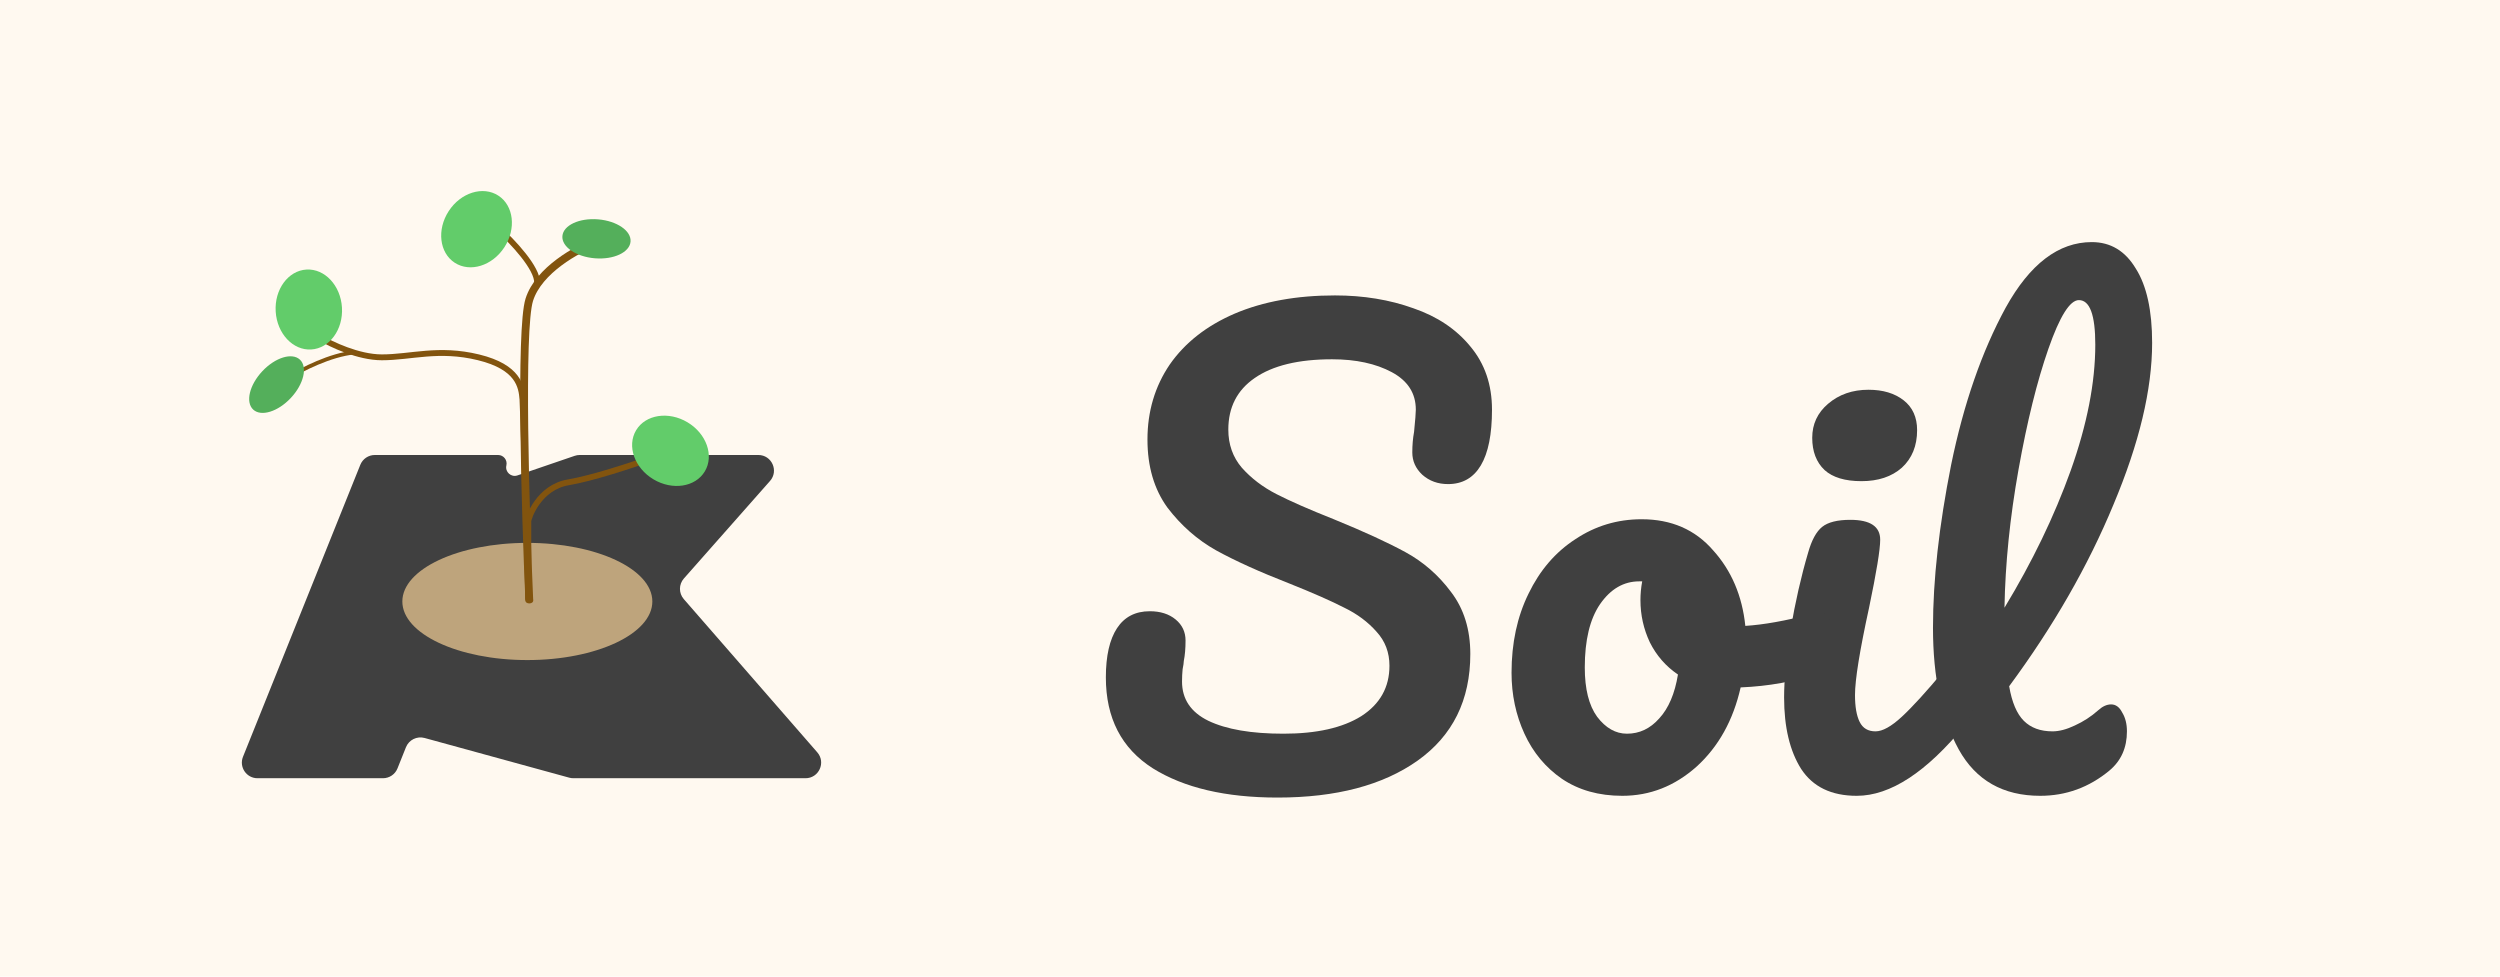 <svg fill="none" height="500" viewBox="0 0 1280 500" width="1280" xmlns="http://www.w3.org/2000/svg"><path d="m0 0h1280v500h-1280z" fill="#fff9f0"/><path d="m184.484 237.971c1.218-3.031 4.156-5.017 7.423-5.017h63.106c2.807 0 4.884 2.611 4.253 5.346-.77 3.337 2.426 6.22 5.666 5.112l29.309-10.027c.834-.285 1.709-.431 2.59-.431h91.43c6.891 0 10.558 8.131 5.996 13.296l-44.112 49.945c-2.658 3.009-2.673 7.523-.036 10.55l68.344 78.454c4.51 5.177.833 13.255-6.032 13.255h-118.843c-.716 0-1.428-.096-2.117-.285l-74.07-20.324c-3.925-1.077-8.033.965-9.545 4.744l-4.334 10.836c-1.215 3.037-4.157 5.029-7.428 5.029h-64.248c-5.665 0-9.535-5.726-7.423-10.983z" fill="#404040"/><ellipse cx="270" cy="307.954" fill="#bea47c" rx="64" ry="30"/><ellipse cx="2" cy="1.5" fill="#82540e" rx="2" ry="1.5" transform="matrix(1 0 0 -1 269 308.954)"/><g stroke="#82540e"><path d="m271 307.454c-2-45-4.8-138.8 0-154s24.667-26 34-29.5" stroke-width="4"/><g stroke-width="3"><path d="m270.5 306.954c0-12.667 0-38.4 0-40 0-2 5.5-17.5 20.5-20 12-2 32.667-8.833 41.5-12"/><path d="m270.5 306.954c-.833-32-2.6-97.3-3-102.5-.5-6.5-2-16.5-22.5-21.5s-34.5 0-49.5 0c-12 0-26-6.667-31.5-10"/><path d="m275 144.954c.4-7.6-12.833-21.5-19.5-27.5"/></g><path d="m181.5 180.454c-12.4 1.2-27.167 8.833-33 12.5" stroke-width="2"/></g><ellipse cx="244" cy="117.454" fill="#62cc6a" rx="17" ry="20.5" transform="matrix(.838 .545 -.545 .838 103.532 -114.063)"/><ellipse cx="305.255" cy="122.345" fill="#54af5b" rx="17.5" ry="10" transform="matrix(.997 .081 -.081 .997 10.964 -24.426)"/><ellipse cx="158.207" cy="158.443" fill="#62cc6a" rx="17" ry="20.5" transform="matrix(.998 -.06 .06 .998 -9.279 9.842)"/><ellipse cx="141.5" cy="196.954" fill="#54af5b" rx="17.5" ry="10" transform="matrix(.684 -.73 .73 .684 -98.965 165.495)"/><ellipse cx="343.325" cy="231.078" fill="#62cc6a" rx="17" ry="20.5" transform="matrix(.514 -.858 .858 .514 -31.451 406.612)"/><g fill="#404040"><path d="m1074.29 363.654c2.2-2 4.4-3 6.6-3 2.4 0 4.3 1.4 5.7 4.2 1.6 2.6 2.4 5.8 2.4 9.6 0 8.4-3 15.1-9 20.1-10.4 8.6-22.2 12.9-35.4 12.9-19 0-32.9-7.9-41.7-23.7-8.802-16-13.202-36.8-13.202-62.4 0-24.4 3.099-52.2 9.299-83.4 6.403-31.2 15.703-58 27.903-80.4 12.4-22.4 27.1-33.6 44.1-33.6 9.6 0 17.1 4.5 22.5 13.5 5.6 8.8 8.4 21.5 8.4 38.1 0 23.8-6.6 51.4-19.8 82.8-13 31.4-30.8 62.4-53.4 93 1.4 8.2 3.9 14.1 7.5 17.7s8.5 5.4 14.7 5.4c3.4 0 7.2-1 11.4-3 4.4-2 8.4-4.6 12-7.8zm-9.9-210c-4.6 0-9.8 8.3-15.6 24.9s-10.9 37.2-15.3 61.8-6.8 48.2-7.2 70.8c14.2-23.4 25.5-46.8 33.9-70.2 8.4-23.6 12.6-45.1 12.6-64.5 0-15.2-2.8-22.8-8.4-22.8z"/><path d="m953.059 246.354c-8.4 0-14.7-1.9-18.9-5.7-4.2-4-6.3-9.5-6.3-16.5s2.7-12.8 8.1-17.4c5.6-4.8 12.5-7.2 20.7-7.2 7.4 0 13.4 1.8 18 5.4s6.9 8.7 6.9 15.3c0 8-2.6 14.4-7.8 19.2-5.2 4.6-12.1 6.9-20.7 6.9zm-2.4 161.1c-13 0-22.5-4.6-28.5-13.8-5.8-9.2-8.7-21.4-8.7-36.6 0-9 1.1-20.5 3.3-34.5 2.4-14.2 5.4-27.4 9-39.6 1.8-6.4 4.2-10.8 7.2-13.2s7.8-3.6 14.4-3.6c10.2 0 15.3 3.4 15.3 10.2 0 5-1.9 16.6-5.7 34.8-4.8 22-7.2 36.9-7.2 44.7 0 6 .8 10.6 2.4 13.8s4.3 4.8 8.1 4.8c3.6 0 8.1-2.5 13.5-7.5s12.6-12.9 21.6-23.7c2.4-2.8 5.101-4.2 8.101-4.2 2.6 0 4.6 1.2 6 3.6 1.6 2.4 2.4 5.7 2.4 9.9 0 8-1.9 14.2-5.7 18.6-19.801 24.2-38.301 36.3-55.501 36.3z"/><path d="m931.408 313.854c2.6 0 4.6 1.3 6 3.9s2.1 5.9 2.1 9.9c0 9.6-2.9 15.3-8.7 17.1-12 4.2-25.2 6.6-39.6 7.2-3.8 16.8-11.3 30.3-22.5 40.5-11.2 10-23.9 15-38.1 15-12 0-22.3-2.9-30.9-8.7-8.4-5.8-14.8-13.5-19.2-23.1s-6.6-20-6.6-31.2c0-15.2 2.9-28.7 8.7-40.5 5.8-12 13.8-21.3 24-27.9 10.2-6.8 21.5-10.2 33.9-10.2 15.2 0 27.4 5.3 36.6 15.9 9.4 10.4 14.9 23.3 16.5 38.7 9.4-.6 20.6-2.6 33.6-6 1.6-.4 3-.6 4.2-.6zm-98.4 61.8c6.4 0 11.9-2.6 16.5-7.8 4.8-5.2 8-12.7 9.6-22.5-6.2-4.2-11-9.7-14.4-16.5-3.2-6.8-4.8-14-4.8-21.6 0-3.2.3-6.4.9-9.6h-1.5c-8 0-14.7 3.9-20.1 11.7-5.2 7.6-7.8 18.4-7.8 32.4 0 11 2.1 19.4 6.3 25.2 4.4 5.8 9.5 8.7 15.3 8.7z"/><path d="m654.1 408.354c-26.6 0-47.9-5-63.9-15-16-10.2-24-25.7-24-46.5 0-11 1.9-19.4 5.7-25.2s9.4-8.7 16.8-8.7c5.4 0 9.8 1.4 13.2 4.2s5.1 6.4 5.1 10.8c0 4-.3 7.5-.9 10.5 0 .8-.2 2.2-.6 4.2-.2 2-.3 4.1-.3 6.3 0 9 4.5 15.7 13.5 20.1 9.2 4.4 22 6.6 38.4 6.6 17 0 30.3-3 39.9-9 9.6-6.2 14.4-14.8 14.4-25.8 0-6.8-2.2-12.6-6.6-17.4-4.4-5-9.9-9.1-16.5-12.3-6.6-3.4-15.9-7.5-27.9-12.3-15.4-6-28-11.7-37.8-17.1-9.6-5.4-17.9-12.7-24.9-21.9-6.8-9.4-10.2-21-10.2-34.8 0-14.4 3.8-27.2 11.4-38.4 7.8-11.2 18.9-19.9 33.3-26.1 14.6-6.2 31.7-9.3 51.3-9.3 14.6 0 28 2.2 40.2 6.6 12.2 4.2 21.9 10.7 29.1 19.5 7.4 8.8 11.1 19.6 11.1 32.4 0 12.6-1.9 22.1-5.7 28.5s-9.4 9.6-16.8 9.6c-5.2 0-9.6-1.6-13.2-4.8-3.4-3.2-5.1-7-5.1-11.4 0-3.8.3-7.3.9-10.5.6-6 .9-9.8.9-11.4 0-8.4-4.1-14.8-12.3-19.2s-18.4-6.6-30.6-6.6c-17.2 0-30.4 3.2-39.6 9.6-9 6.2-13.5 15-13.5 26.4 0 7.6 2.3 14.1 6.9 19.5 4.8 5.4 10.7 9.9 17.7 13.5s16.8 7.9 29.4 12.9c15.2 6.2 27.4 11.8 36.6 16.8s17 11.8 23.4 20.4c6.6 8.6 9.9 19.2 9.9 31.8 0 23.6-9 41.8-27 54.6-17.8 12.6-41.7 18.9-71.7 18.9z"/></g></svg>